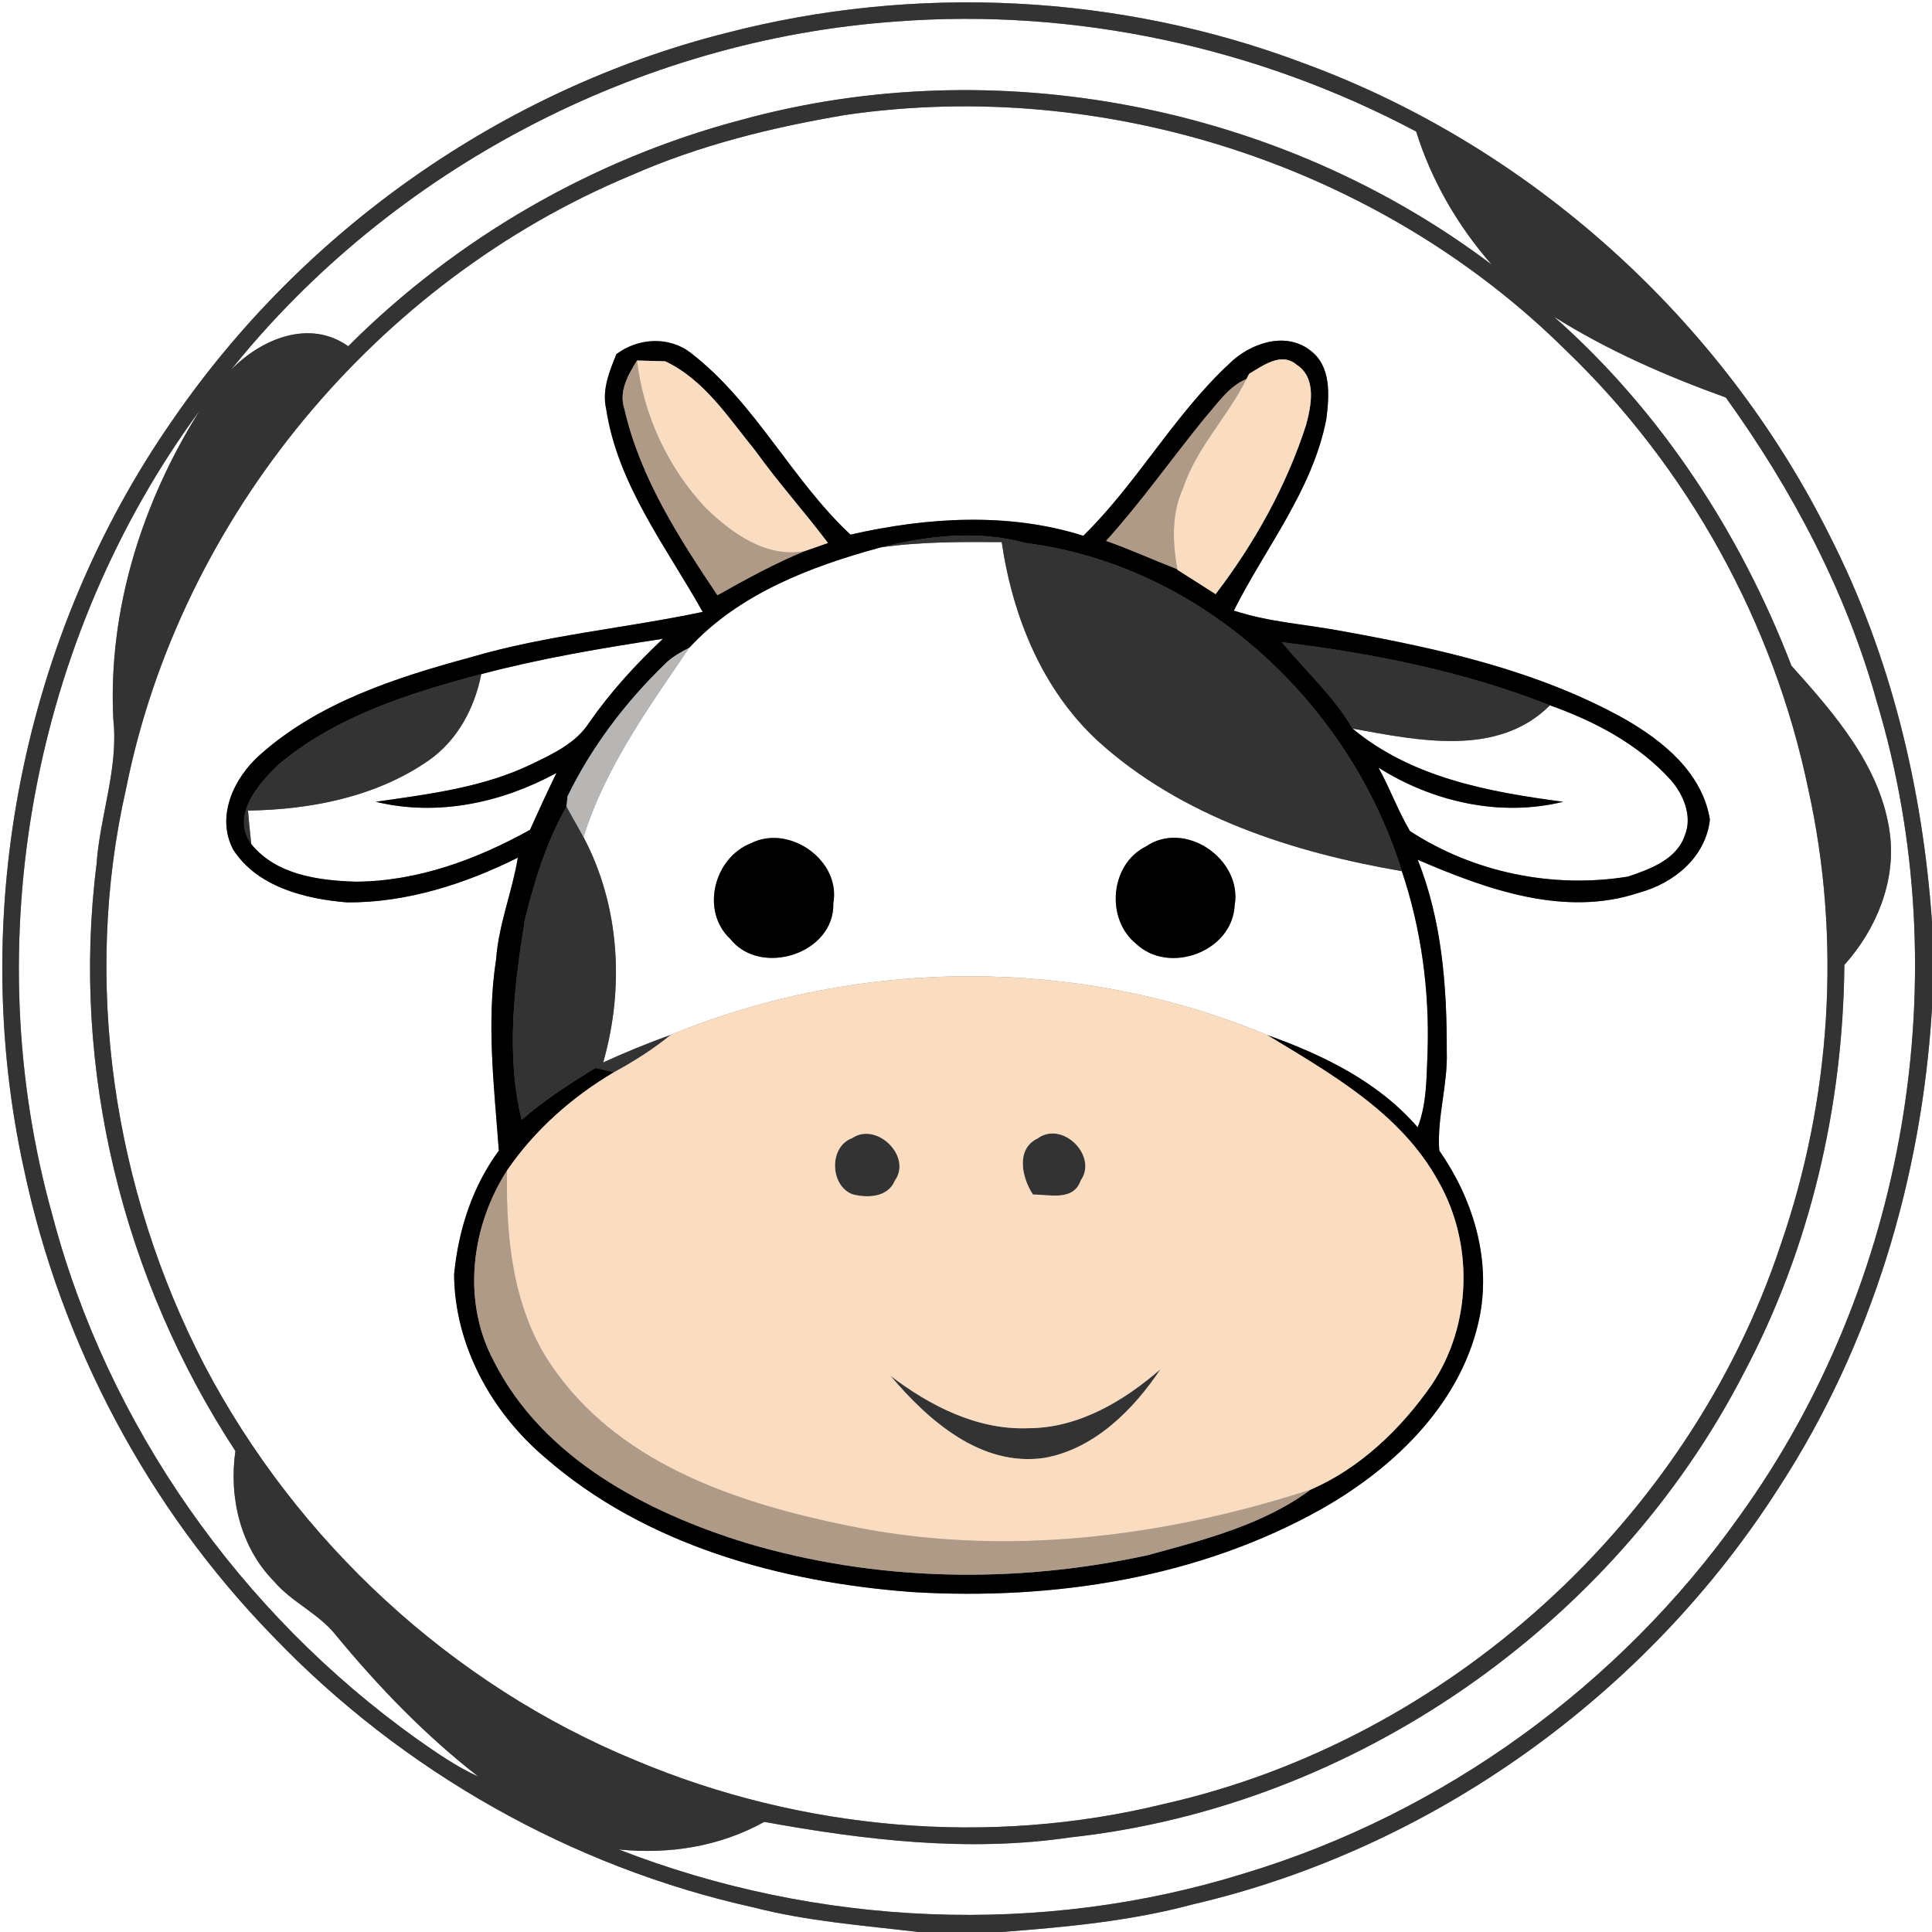 <?xml version="1.0" encoding="UTF-8" ?>
<!DOCTYPE svg PUBLIC "-//W3C//DTD SVG 1.1//EN" "http://www.w3.org/Graphics/SVG/1.1/DTD/svg11.dtd">
<svg width="250pt" height="250pt" viewBox="0 0 250 250" version="1.1" xmlns="http://www.w3.org/2000/svg">
<rect x="0" y="0" width="250" height="250" fill="#808080" stroke="none"/>
<g id="#ffffffff">
<path fill="#ffffff" opacity="1.00" d=" M 0.00 0.00 L 250.00 0.00 L 250.00 119.28 C 248.78 101.98 244.66 84.79 236.75 69.29 C 222.83 41.33 198.00 18.90 168.64 8.16 C 144.92 -0.80 118.40 -2.10 93.88 4.29 C 65.02 11.60 39.18 29.82 22.34 54.34 C 2.95 82.17 -4.19 118.12 3.09 151.24 C 7.87 173.89 19.16 195.16 35.33 211.75 C 52.03 229.18 73.94 241.60 97.52 246.82 C 104.50 248.62 111.71 249.15 118.84 250.00 L 0.00 250.00 L 0.00 0.00 Z" />
<path fill="#ffffff" opacity="1.00" d=" M 29.87 47.89 C 50.75 21.84 82.70 5.12 116.00 2.78 C 139.18 1.02 162.74 6.13 183.25 17.02 C 185.25 23.40 188.63 29.22 193.02 34.24 C 165.73 13.63 128.88 6.45 95.89 15.52 C 76.76 20.57 59.05 30.81 45.06 44.80 C 40.02 41.22 33.72 43.89 29.87 47.89 Z" />
<path fill="#ffffff" opacity="1.00" d=" M 109.43 14.87 C 142.96 9.99 178.48 21.43 202.59 45.30 C 218.44 60.51 229.51 80.58 233.98 102.07 C 238.31 121.58 236.94 142.27 230.40 161.13 C 218.56 196.80 187.28 225.17 150.62 233.43 C 128.02 238.98 103.70 236.82 82.28 227.81 C 58.41 218.01 38.39 199.42 26.43 176.61 C 14.67 153.91 10.63 127.07 16.31 102.07 C 23.31 67.02 48.73 36.39 81.69 22.68 C 90.53 18.78 99.94 16.47 109.43 14.87 M 79.77 45.82 C 78.85 48.07 77.87 50.45 78.44 52.93 C 79.93 62.73 86.21 70.76 90.93 79.18 C 80.97 81.29 70.75 82.16 60.95 85.04 C 51.27 87.67 41.26 90.87 33.63 97.68 C 30.28 100.65 27.91 105.62 30.17 109.93 C 33.29 114.78 39.49 116.32 44.90 116.77 C 52.60 116.82 60.17 114.39 67.01 110.98 C 66.28 115.40 64.53 119.60 64.20 124.11 C 62.92 132.34 63.95 140.71 64.55 148.89 C 61.11 153.56 59.31 159.18 58.76 164.93 C 58.84 174.11 63.58 182.70 70.48 188.57 C 83.53 199.97 101.06 204.74 118.02 206.01 C 136.23 207.11 155.13 204.23 171.16 195.17 C 180.67 189.75 189.37 181.28 191.51 170.16 C 192.91 162.65 190.52 155.03 186.24 148.88 C 185.93 144.58 187.36 140.35 187.21 136.04 C 187.24 127.68 186.58 119.08 183.45 111.25 C 192.34 115.08 202.48 118.75 212.13 115.50 C 216.62 114.28 220.73 110.91 221.26 106.05 C 220.27 99.98 215.19 95.86 210.15 92.99 C 198.97 86.78 186.32 83.95 173.84 81.70 C 169.12 80.79 164.26 80.53 159.66 79.01 C 163.76 70.83 169.86 63.42 171.63 54.21 C 172.01 51.17 172.30 47.37 169.52 45.32 C 166.27 42.83 161.74 44.44 159.08 47.05 C 151.91 53.71 147.16 62.49 140.18 69.33 C 130.42 66.24 119.86 66.95 110.05 69.18 C 102.40 62.04 97.77 52.15 89.43 45.70 C 86.60 43.47 82.59 43.71 79.77 45.82 Z" />
<path fill="#ffffff" opacity="1.00" d=" M 201.08 40.98 C 208.05 45.36 215.59 48.65 223.32 51.44 C 231.93 63.39 238.92 76.62 242.87 90.85 C 253.49 126.20 246.70 166.18 225.14 196.12 C 209.64 218.02 186.76 234.65 161.06 242.40 C 134.74 250.62 105.72 249.31 80.06 239.32 C 86.57 239.98 93.15 238.95 98.89 235.75 C 111.92 238.11 125.27 239.71 138.48 237.76 C 175.12 233.78 208.82 210.38 225.67 177.64 C 234.25 161.46 238.49 143.15 238.66 124.86 C 242.75 120.31 245.34 114.12 244.56 107.93 C 243.44 99.24 237.42 92.41 231.81 86.14 C 225.22 69.00 214.89 53.17 201.08 40.98 Z" />
<path fill="#ffffff" opacity="1.00" d=" M 25.85 53.11 C 18.39 64.98 13.96 78.95 14.66 93.05 C 15.36 99.43 12.92 105.55 12.49 111.87 C 9.15 138.25 15.91 165.56 30.46 187.76 C 29.60 193.77 31.11 200.21 35.45 204.62 C 37.76 207.34 41.20 208.76 43.43 211.55 C 48.96 218.26 55.03 224.56 61.91 229.90 C 59.09 228.62 56.53 226.84 54.00 225.06 C 31.14 208.76 13.95 184.48 6.79 157.28 C -3.11 122.05 4.17 82.58 25.85 53.11 Z" />
<path fill="#ffffff" opacity="1.00" d=" M 89.19 83.82 C 95.64 76.82 104.93 73.29 113.93 70.84 C 119.13 70.08 124.39 70.12 129.62 70.15 C 131.03 79.73 134.83 89.21 142.07 95.89 C 152.87 105.69 167.28 110.30 181.40 112.73 C 183.91 120.20 184.98 128.16 184.73 136.04 C 184.58 139.35 184.66 142.74 183.45 145.88 C 178.37 139.99 171.18 136.49 163.97 133.93 C 139.62 123.74 111.19 123.86 86.81 133.90 C 83.85 134.98 80.92 136.16 78.05 137.48 C 80.81 127.86 80.22 117.23 75.50 108.31 C 78.35 99.26 83.92 91.56 89.19 83.82 M 97.17 109.12 C 92.39 111.00 90.63 117.86 94.48 121.48 C 98.41 126.46 108.02 123.42 107.83 116.88 C 108.84 111.33 102.12 106.61 97.17 109.12 M 148.27 109.54 C 143.64 111.84 143.04 118.92 147.01 122.12 C 151.25 126.16 159.45 123.16 159.76 117.18 C 160.82 111.22 153.37 106.04 148.27 109.54 Z" />
<path fill="#ffffff" opacity="1.00" d=" M 62.28 87.23 C 70.00 85.19 77.89 83.86 85.78 82.66 C 82.27 85.96 78.99 89.55 76.23 93.52 C 74.54 96.15 71.60 97.52 68.89 98.83 C 62.57 101.91 55.49 102.76 48.62 103.75 C 56.60 105.68 64.90 103.89 72.01 100.02 C 70.82 102.45 69.70 104.91 68.58 107.38 C 61.65 111.23 54.02 114.05 46.00 114.09 C 41.18 113.93 35.78 113.22 32.52 109.24 C 32.35 107.79 32.21 106.34 32.09 104.89 C 40.23 104.77 48.71 103.11 55.49 98.39 C 59.22 95.77 61.41 91.62 62.28 87.23 Z" />
<path fill="#ffffff" opacity="1.00" d=" M 200.56 91.27 C 206.35 93.32 212.00 96.30 216.17 100.90 C 217.84 102.78 219.02 105.60 218.03 108.06 C 216.99 111.22 213.51 112.47 210.66 113.43 C 200.94 115.01 190.70 112.92 182.45 107.54 C 180.89 104.91 179.86 102.00 178.37 99.33 C 185.41 103.77 194.09 105.75 202.28 103.75 C 192.70 102.49 182.66 100.65 175.02 94.28 C 183.43 95.80 193.79 98.04 200.56 91.27 Z" />
<path fill="#ffffff" opacity="1.00" d=" M 230.28 192.35 C 242.22 173.95 248.68 152.32 250.00 130.48 L 250.00 250.00 L 129.62 250.00 C 137.90 249.37 146.24 248.60 154.29 246.44 C 185.38 239.22 213.17 219.25 230.28 192.35 Z" />
</g>
<g id="#333333ff">
<path fill="#333333" opacity="1.00" d=" M 93.88 4.29 C 118.40 -2.10 144.92 -0.80 168.64 8.16 C 198.00 18.90 222.83 41.33 236.75 69.29 C 244.66 84.79 248.78 101.98 250.00 119.28 L 250.00 130.48 C 248.68 152.32 242.22 173.95 230.28 192.35 C 213.17 219.25 185.38 239.22 154.29 246.44 C 146.24 248.60 137.90 249.37 129.62 250.00 L 118.84 250.00 C 111.71 249.15 104.50 248.62 97.52 246.82 C 73.94 241.60 52.03 229.18 35.33 211.75 C 19.16 195.16 7.87 173.89 3.09 151.24 C -4.19 118.12 2.95 82.17 22.34 54.34 C 39.18 29.82 65.02 11.60 93.88 4.29 M 29.87 47.89 C 33.72 43.89 40.02 41.22 45.06 44.80 C 59.05 30.81 76.76 20.57 95.89 15.52 C 128.88 6.45 165.73 13.63 193.02 34.24 C 188.63 29.22 185.25 23.40 183.25 17.02 C 162.74 6.13 139.18 1.02 116.00 2.78 C 82.70 5.12 50.75 21.84 29.87 47.89 M 109.43 14.87 C 99.94 16.47 90.53 18.78 81.69 22.68 C 48.73 36.39 23.31 67.02 16.31 102.07 C 10.63 127.07 14.67 153.91 26.43 176.61 C 38.39 199.42 58.41 218.01 82.28 227.81 C 103.70 236.82 128.02 238.98 150.62 233.43 C 187.28 225.17 218.56 196.80 230.40 161.13 C 236.94 142.27 238.31 121.58 233.98 102.07 C 229.51 80.58 218.44 60.51 202.59 45.30 C 178.48 21.43 142.96 9.99 109.43 14.87 M 201.08 40.98 C 214.89 53.17 225.22 69.00 231.81 86.14 C 237.42 92.41 243.44 99.24 244.56 107.93 C 245.34 114.12 242.75 120.31 238.66 124.86 C 238.49 143.15 234.25 161.46 225.67 177.64 C 208.82 210.38 175.12 233.78 138.48 237.76 C 125.27 239.71 111.92 238.11 98.89 235.75 C 93.15 238.95 86.57 239.98 80.06 239.32 C 105.72 249.31 134.74 250.62 161.06 242.40 C 186.76 234.65 209.64 218.02 225.14 196.12 C 246.70 166.18 253.49 126.20 242.87 90.85 C 238.92 76.62 231.93 63.39 223.32 51.44 C 215.59 48.65 208.05 45.36 201.08 40.98 M 25.85 53.11 C 4.17 82.58 -3.11 122.05 6.79 157.28 C 13.95 184.48 31.14 208.76 54.00 225.06 C 56.53 226.84 59.09 228.62 61.91 229.90 C 55.03 224.56 48.96 218.26 43.43 211.55 C 41.20 208.76 37.76 207.34 35.45 204.62 C 31.11 200.21 29.60 193.77 30.46 187.76 C 15.91 165.56 9.15 138.25 12.49 111.87 C 12.92 105.55 15.36 99.43 14.66 93.05 C 13.96 78.95 18.39 64.98 25.85 53.11 Z" />
<path fill="#333333" opacity="1.00" d=" M 113.93 70.84 C 120.08 69.30 126.54 68.56 132.73 70.27 C 155.57 73.16 174.69 91.06 181.40 112.73 C 167.28 110.30 152.87 105.69 142.07 95.89 C 134.83 89.21 131.03 79.73 129.62 70.15 C 124.39 70.12 119.13 70.08 113.93 70.84 Z" />
<path fill="#333333" opacity="1.00" d=" M 165.87 83.10 C 177.65 84.54 189.49 86.89 200.56 91.27 C 193.79 98.04 183.43 95.80 175.02 94.28 C 172.58 90.07 168.93 86.82 165.87 83.10 Z" />
<path fill="#333333" opacity="1.00" d=" M 35.99 98.98 C 43.43 92.68 53.01 89.69 62.28 87.23 C 61.41 91.62 59.22 95.77 55.49 98.39 C 48.71 103.11 40.23 104.77 32.09 104.89 C 32.21 106.34 32.35 107.79 32.52 109.24 C 29.86 105.55 33.35 101.53 35.99 98.98 Z" />
<path fill="#333333" opacity="1.00" d=" M 67.92 119.00 C 69.16 113.95 70.73 108.91 73.31 104.36 C 74.02 105.68 74.79 106.98 75.50 108.31 C 80.22 117.23 80.81 127.86 78.05 137.48 C 80.92 136.16 83.85 134.98 86.81 133.90 C 84.53 135.76 82.04 137.34 79.46 138.74 C 78.86 138.60 77.67 138.32 77.07 138.19 C 73.73 140.21 70.45 142.34 67.50 144.91 C 65.43 136.40 66.55 127.53 67.92 119.00 Z" />
<path fill="#333333" opacity="1.00" d=" M 110.26 147.28 C 113.39 145.11 118.08 149.61 115.78 152.80 C 114.88 154.95 112.25 155.05 110.31 154.54 C 107.39 153.44 107.23 148.38 110.26 147.28 Z" />
<path fill="#333333" opacity="1.00" d=" M 134.27 147.31 C 137.47 144.97 142.10 149.56 139.84 152.76 C 138.92 155.45 135.83 154.58 133.66 154.57 C 132.24 152.42 131.39 148.68 134.27 147.31 Z" />
<path fill="#333333" opacity="1.00" d=" M 133.06 184.81 C 139.55 184.80 145.41 181.31 150.17 177.17 C 146.64 182.46 141.58 187.52 135.09 188.66 C 126.91 189.82 120.13 183.82 115.23 178.03 C 120.34 181.92 126.47 185.07 133.06 184.81 Z" />
</g>
<g id="#000000ff">
<path fill="#000000" opacity="1.00" d=" M 79.77 45.82 C 82.59 43.71 86.60 43.47 89.43 45.70 C 97.77 52.15 102.40 62.04 110.05 69.18 C 119.86 66.95 130.42 66.24 140.18 69.33 C 147.16 62.49 151.91 53.71 159.08 47.05 C 161.74 44.44 166.27 42.83 169.52 45.32 C 172.30 47.37 172.01 51.17 171.63 54.21 C 169.86 63.42 163.76 70.83 159.66 79.01 C 164.26 80.53 169.12 80.79 173.84 81.70 C 186.32 83.95 198.97 86.78 210.15 92.99 C 215.19 95.86 220.27 99.98 221.26 106.05 C 220.73 110.91 216.62 114.28 212.13 115.50 C 202.48 118.75 192.34 115.08 183.45 111.25 C 186.58 119.08 187.24 127.68 187.21 136.04 C 187.36 140.35 185.93 144.58 186.24 148.88 C 190.52 155.03 192.91 162.65 191.51 170.16 C 189.37 181.28 180.67 189.75 171.16 195.17 C 155.13 204.23 136.23 207.11 118.02 206.01 C 101.06 204.74 83.53 199.97 70.48 188.57 C 63.58 182.70 58.84 174.11 58.76 164.93 C 59.31 159.18 61.11 153.56 64.55 148.89 C 63.95 140.71 62.92 132.34 64.20 124.11 C 64.53 119.60 66.28 115.40 67.01 110.98 C 60.17 114.39 52.60 116.82 44.90 116.77 C 39.49 116.32 33.29 114.78 30.17 109.93 C 27.91 105.62 30.28 100.65 33.63 97.68 C 41.26 90.87 51.27 87.67 60.95 85.04 C 70.75 82.16 80.97 81.29 90.93 79.18 C 86.21 70.76 79.93 62.73 78.44 52.93 C 77.87 50.45 78.85 48.07 79.77 45.82 M 80.82 53.00 C 82.85 61.83 87.85 69.59 92.84 77.02 C 96.51 74.95 100.22 72.92 104.13 71.31 C 104.88 71.05 106.39 70.52 107.14 70.26 C 104.09 66.21 100.69 62.44 97.73 58.31 C 94.28 54.09 91.17 49.16 86.08 46.75 C 85.17 46.72 83.34 46.67 82.43 46.65 C 81.25 48.56 80.02 50.67 80.82 53.00 M 161.64 48.37 L 161.29 49.04 C 158.98 50.00 157.59 52.19 155.98 53.99 C 151.66 59.29 147.72 64.91 143.13 69.99 C 146.25 71.08 149.26 72.46 152.35 73.66 L 152.35 73.73 C 154.01 74.77 155.65 75.83 157.30 76.88 C 162.33 70.29 166.46 62.89 169.01 54.98 C 169.69 52.43 170.40 48.87 167.76 47.18 C 165.79 45.51 163.42 47.31 161.64 48.37 M 113.93 70.84 C 104.93 73.29 95.64 76.82 89.19 83.82 C 88.05 84.41 86.91 85.03 86.02 85.95 C 80.92 90.89 76.55 96.66 73.44 103.04 C 73.40 103.37 73.34 104.03 73.31 104.36 C 70.73 108.91 69.16 113.95 67.92 119.00 C 66.55 127.53 65.43 136.40 67.50 144.91 C 70.45 142.34 73.73 140.21 77.07 138.19 C 77.67 138.32 78.86 138.60 79.46 138.74 C 74.03 141.95 69.18 146.23 65.61 151.46 C 60.95 158.72 59.74 168.36 63.90 176.13 C 70.23 188.68 83.66 195.69 96.57 199.66 C 113.36 204.67 131.42 204.97 148.51 201.24 C 155.78 199.25 163.46 197.32 169.59 192.76 C 175.99 189.99 181.28 184.91 185.23 179.23 C 190.47 171.50 190.73 160.89 186.10 152.82 C 181.28 144.04 172.25 138.95 163.97 133.93 C 171.18 136.49 178.37 139.99 183.45 145.88 C 184.66 142.74 184.58 139.35 184.73 136.04 C 184.98 128.16 183.91 120.20 181.40 112.73 C 174.69 91.06 155.57 73.16 132.73 70.27 C 126.54 68.56 120.08 69.30 113.93 70.84 M 62.28 87.23 C 53.01 89.69 43.43 92.68 35.99 98.98 C 33.35 101.53 29.86 105.55 32.52 109.24 C 35.78 113.22 41.18 113.93 46.00 114.09 C 54.02 114.05 61.65 111.23 68.58 107.38 C 69.70 104.91 70.82 102.45 72.01 100.02 C 64.90 103.89 56.60 105.68 48.62 103.75 C 55.49 102.76 62.57 101.91 68.89 98.83 C 71.60 97.52 74.54 96.15 76.23 93.52 C 78.99 89.55 82.27 85.96 85.78 82.66 C 77.89 83.86 70.00 85.19 62.28 87.23 M 165.87 83.10 C 168.93 86.82 172.58 90.07 175.02 94.28 C 182.66 100.65 192.70 102.49 202.28 103.75 C 194.09 105.75 185.41 103.77 178.37 99.33 C 179.86 102.00 180.89 104.91 182.45 107.54 C 190.70 112.92 200.94 115.01 210.66 113.43 C 213.51 112.47 216.99 111.22 218.03 108.06 C 219.02 105.60 217.84 102.78 216.17 100.90 C 212.00 96.30 206.35 93.32 200.56 91.27 C 189.49 86.89 177.65 84.54 165.87 83.10 Z" />
<path fill="#000000" opacity="1.00" d=" M 97.17 109.12 C 102.12 106.61 108.84 111.33 107.83 116.88 C 108.02 123.42 98.41 126.46 94.48 121.48 C 90.63 117.86 92.39 111.00 97.17 109.12 Z" />
<path fill="#000000" opacity="1.00" d=" M 148.27 109.54 C 153.37 106.04 160.82 111.22 159.76 117.18 C 159.45 123.16 151.25 126.16 147.01 122.12 C 143.04 118.92 143.64 111.84 148.27 109.54 Z" />
</g>
<g id="#ae9a86ff">
<path fill="#ae9a86" opacity="1.00" d=" M 80.82 53.00 C 80.02 50.67 81.25 48.56 82.43 46.65 C 83.25 53.70 86.43 60.53 91.30 65.71 C 94.67 68.99 99.15 72.24 104.13 71.31 C 100.22 72.92 96.51 74.95 92.84 77.02 C 87.85 69.59 82.85 61.83 80.82 53.00 Z" />
<path fill="#ae9a86" opacity="1.00" d=" M 155.98 53.99 C 157.59 52.19 158.98 50.00 161.29 49.04 C 158.87 53.93 154.84 57.89 153.10 63.15 C 151.57 66.46 151.72 70.15 152.35 73.66 C 149.26 72.46 146.25 71.08 143.13 69.99 C 147.72 64.91 151.66 59.29 155.98 53.99 Z" />
<path fill="#ae9a86" opacity="1.00" d=" M 63.90 176.13 C 59.74 168.36 60.95 158.72 65.61 151.46 C 65.43 160.58 66.45 170.30 72.15 177.80 C 80.88 189.70 95.77 194.57 109.64 197.41 C 129.59 201.56 150.36 198.99 169.59 192.76 C 163.46 197.32 155.78 199.25 148.51 201.24 C 131.42 204.97 113.36 204.67 96.57 199.66 C 83.66 195.69 70.23 188.68 63.90 176.13 Z" />
</g>
<g id="#fadcc0ff">
<path fill="#fadcc0" opacity="1.00" d=" M 82.43 46.65 C 83.34 46.67 85.17 46.72 86.08 46.75 C 91.17 49.16 94.28 54.09 97.73 58.31 C 100.69 62.44 104.09 66.21 107.14 70.26 C 106.39 70.52 104.88 71.05 104.13 71.31 C 99.15 72.24 94.67 68.99 91.30 65.71 C 86.43 60.53 83.25 53.70 82.43 46.65 Z" />
<path fill="#fadcc0" opacity="1.00" d=" M 161.64 48.37 C 163.42 47.31 165.79 45.51 167.76 47.18 C 170.40 48.87 169.69 52.43 169.01 54.98 C 166.46 62.89 162.33 70.29 157.30 76.88 C 155.65 75.83 154.01 74.77 152.35 73.73 L 152.35 73.66 C 151.72 70.15 151.57 66.46 153.10 63.15 C 154.84 57.89 158.87 53.93 161.29 49.04 L 161.64 48.37 Z" />
<path fill="#fadcc0" opacity="1.00" d=" M 86.81 133.90 C 111.19 123.86 139.62 123.74 163.97 133.93 C 172.25 138.95 181.28 144.04 186.10 152.82 C 190.73 160.89 190.47 171.50 185.23 179.23 C 181.28 184.91 175.99 189.99 169.59 192.76 C 150.36 198.99 129.59 201.56 109.64 197.41 C 95.77 194.57 80.88 189.70 72.15 177.80 C 66.45 170.30 65.43 160.58 65.61 151.46 C 69.18 146.23 74.03 141.95 79.46 138.74 C 82.04 137.34 84.53 135.76 86.81 133.90 M 110.26 147.28 C 107.23 148.38 107.39 153.44 110.31 154.54 C 112.25 155.05 114.88 154.95 115.78 152.80 C 118.08 149.61 113.39 145.11 110.26 147.28 M 134.27 147.31 C 131.39 148.68 132.24 152.42 133.66 154.57 C 135.83 154.58 138.92 155.45 139.84 152.76 C 142.10 149.56 137.47 144.97 134.27 147.31 M 133.06 184.81 C 126.47 185.07 120.34 181.92 115.23 178.03 C 120.13 183.82 126.91 189.82 135.09 188.66 C 141.58 187.52 146.64 182.46 150.17 177.17 C 145.41 181.31 139.55 184.80 133.06 184.81 Z" />
</g>
<g id="#b8b6b5ff">
<path fill="#b8b6b5" opacity="1.00" d=" M 86.02 85.95 C 86.91 85.03 88.05 84.41 89.19 83.82 C 83.92 91.56 78.35 99.26 75.50 108.31 C 74.79 106.98 74.02 105.68 73.31 104.36 C 73.34 104.03 73.40 103.37 73.44 103.04 C 76.55 96.66 80.92 90.89 86.02 85.95 Z" />
</g>
</svg>
